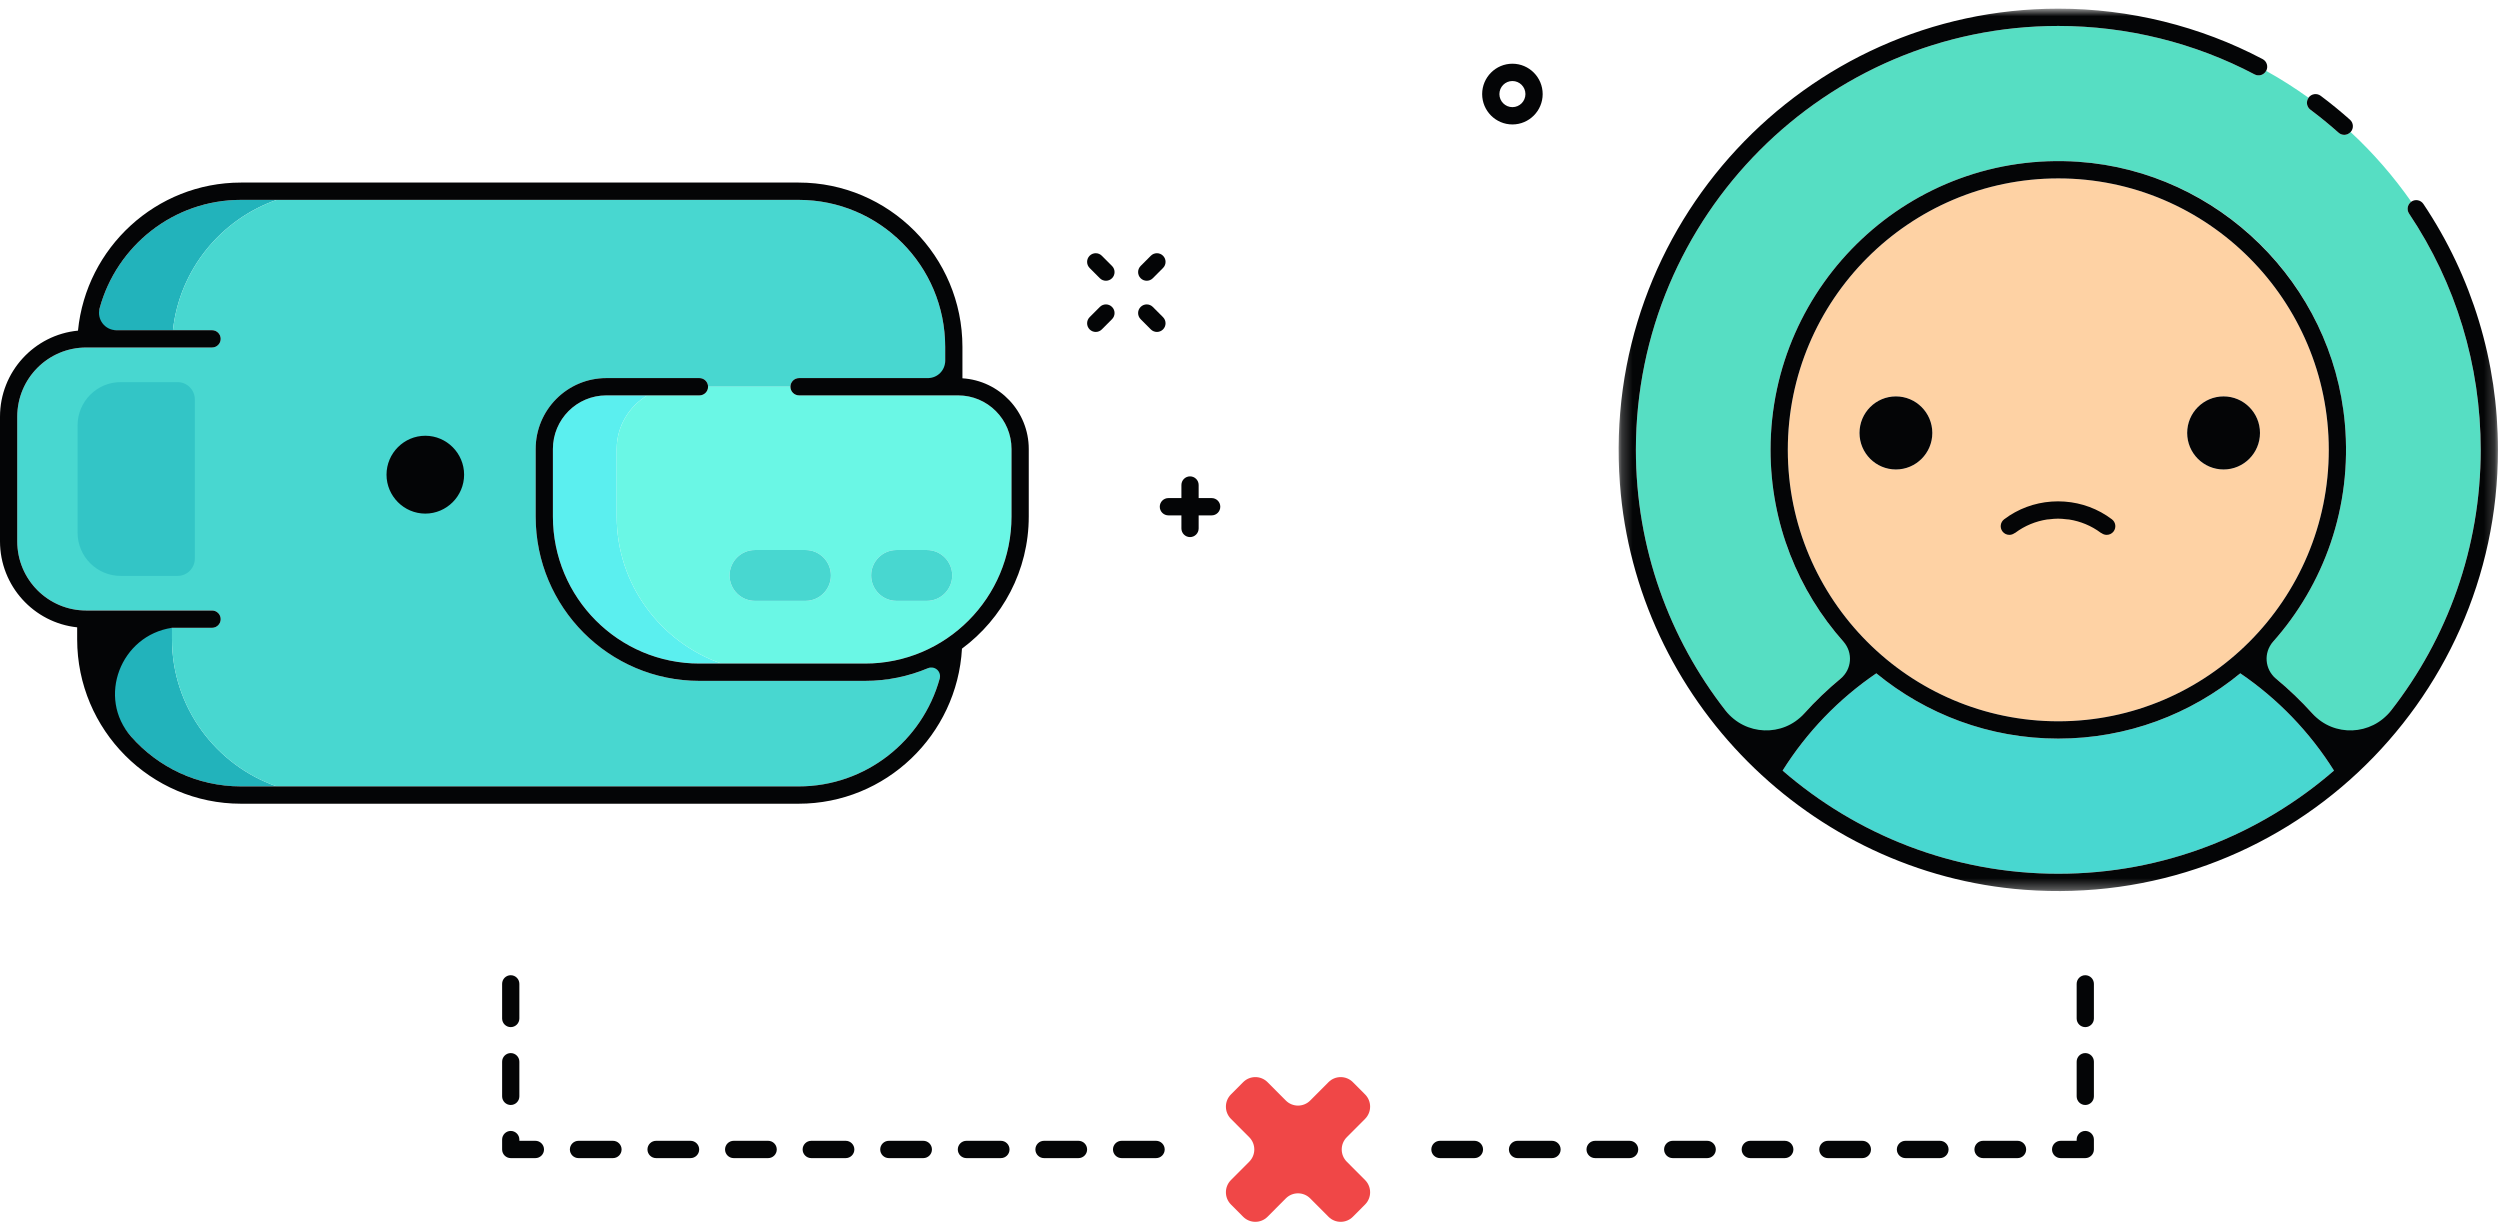 <svg xmlns="http://www.w3.org/2000/svg" width="232" height="114" viewBox="0 0 232 114" fill="none">
<path fill-rule="evenodd" clip-rule="evenodd" d="M25.683 18.548H22.361C15.385 18.548 9.627 23.847 8.855 30.643H16.048C16.654 25.019 20.514 20.346 25.683 18.548ZM15.961 59.331V58.261H8.761V59.331C8.761 66.856 14.862 72.979 22.361 72.979H25.684C20.045 71.017 15.961 65.635 15.961 59.331Z" fill="#22b3bb"/>
<path fill-rule="evenodd" clip-rule="evenodd" d="M74.152 35.086H87.714V32.196C87.714 24.67 81.613 18.548 74.114 18.548H25.683C20.514 20.346 16.654 25.018 16.048 30.643H19.68C20.122 30.643 20.48 31.003 20.48 31.446C20.48 31.89 20.122 32.249 19.68 32.249H8C4.471 32.249 1.6 35.13 1.6 38.671V50.232C1.6 53.773 4.471 56.654 8 56.654H19.68C20.122 56.654 20.48 57.014 20.48 57.457C20.48 57.901 20.122 58.26 19.68 58.26H15.961V59.331C15.961 65.636 20.045 71.017 25.684 72.979H74.114C80.941 72.979 86.592 67.9 87.554 61.313C85.389 62.505 82.907 63.185 80.269 63.185H64.909C56.527 63.185 49.709 56.342 49.709 47.931V41.669C49.709 38.039 52.652 35.086 56.269 35.086H64.909C65.351 35.086 65.709 35.446 65.709 35.889H73.352C73.352 35.446 73.711 35.086 74.152 35.086Z" fill="#48d7d0"/>
<path fill-rule="evenodd" clip-rule="evenodd" d="M57.229 47.931V41.669C57.229 39.554 58.38 37.699 60.081 36.692H56.269C53.534 36.692 51.309 38.924 51.309 41.669V47.931C51.309 55.457 57.41 61.579 64.909 61.579H66.952C61.312 59.618 57.229 54.236 57.229 47.931Z" fill="#5befef"/>
<path fill-rule="evenodd" clip-rule="evenodd" d="M11.2 35.461C8.991 35.461 7.2 37.258 7.2 39.475V49.429C7.2 51.647 8.991 53.444 11.2 53.444H16.48C17.364 53.444 18.08 52.725 18.08 51.838V37.066C18.08 36.18 17.364 35.461 16.48 35.461H11.2Z" fill="#33c5c6"/>
<path fill-rule="evenodd" clip-rule="evenodd" d="M86.015 55.76H83.194C81.9 55.76 80.843 54.699 80.843 53.401C80.843 52.103 81.9 51.042 83.194 51.042H86.015C87.308 51.042 88.365 52.103 88.365 53.401C88.365 54.699 87.308 55.76 86.015 55.76ZM74.756 55.76H70.054C68.761 55.76 67.704 54.699 67.704 53.401C67.704 52.103 68.761 51.042 70.054 51.042H74.756C76.049 51.042 77.108 52.103 77.108 53.401C77.108 54.699 76.049 55.76 74.756 55.76ZM88.909 36.692H74.152C73.711 36.692 73.352 36.332 73.352 35.889H65.709C65.709 36.332 65.351 36.692 64.909 36.692H60.081C58.38 37.699 57.229 39.554 57.229 41.669V47.931C57.229 54.236 61.313 59.618 66.952 61.579H80.269C87.768 61.579 93.869 55.457 93.869 47.931V41.669C93.869 38.924 91.644 36.692 88.909 36.692Z" fill="#6af7e5"/>
<path fill-rule="evenodd" clip-rule="evenodd" d="M93.869 47.931C93.869 55.469 87.78 61.579 80.269 61.579H66.952H64.909C57.398 61.579 51.309 55.469 51.309 47.931V41.669C51.309 38.92 53.53 36.692 56.269 36.692H60.082H64.909C65.351 36.692 65.709 36.332 65.709 35.889C65.709 35.446 65.351 35.086 64.909 35.086H56.269C52.646 35.086 49.709 38.033 49.709 41.669V47.931C49.709 56.356 56.515 63.185 64.909 63.185H80.269C82.339 63.185 84.312 62.766 86.111 62.011C86.745 61.745 87.387 62.314 87.203 62.978C85.611 68.737 80.353 72.979 74.114 72.979H25.684H22.361C18.309 72.979 14.666 71.192 12.171 68.361C8.975 64.733 11.187 58.97 15.961 58.26H19.68C20.122 58.26 20.48 57.901 20.48 57.457C20.48 57.014 20.122 56.655 19.68 56.655H8C4.466 56.655 1.6 53.78 1.6 50.232V38.672C1.6 35.125 4.466 32.249 8 32.249H19.68C20.122 32.249 20.48 31.89 20.48 31.446C20.48 31.003 20.122 30.643 19.68 30.643H16.048H10.793C9.736 30.643 8.967 29.633 9.245 28.609C10.818 22.819 16.099 18.548 22.361 18.548H25.683H74.114C81.625 18.548 87.714 24.658 87.714 32.196V33.48C87.714 34.367 86.998 35.086 86.114 35.086H74.152C73.711 35.086 73.352 35.446 73.352 35.889C73.352 36.332 73.711 36.692 74.152 36.692H88.909C91.648 36.692 93.869 38.92 93.869 41.669V47.931ZM89.314 35.107V32.196C89.314 23.785 82.495 16.942 74.114 16.942H22.361C14.489 16.942 7.997 22.98 7.237 30.683C3.183 31.07 0 34.503 0 38.672V50.232C0 54.375 3.143 57.793 7.161 58.216V59.331C7.161 67.742 13.979 74.585 22.361 74.585H74.114C82.205 74.585 88.82 68.202 89.271 60.194C93.021 57.414 95.469 52.959 95.469 47.931V41.669C95.469 38.176 92.743 35.319 89.314 35.107Z" fill="#040506"/>
<path fill-rule="evenodd" clip-rule="evenodd" d="M74.757 51.042H70.054C68.761 51.042 67.704 52.103 67.704 53.4C67.704 54.699 68.761 55.76 70.054 55.76H74.757C76.049 55.76 77.107 54.699 77.107 53.4C77.107 52.103 76.049 51.042 74.757 51.042ZM86.015 51.042H83.194C81.9 51.042 80.843 52.103 80.843 53.4C80.843 54.699 81.9 55.76 83.194 55.76H86.015C87.308 55.76 88.365 54.699 88.365 53.4C88.365 52.103 87.308 51.042 86.015 51.042Z" fill="#48d7d0"/>
<path fill-rule="evenodd" clip-rule="evenodd" d="M112.443 46.222H111.235V45.009C111.235 44.565 110.877 44.207 110.435 44.207C109.994 44.207 109.635 44.565 109.635 45.009V46.222H108.427C107.986 46.222 107.627 46.581 107.627 47.025C107.627 47.468 107.986 47.827 108.427 47.827H109.635V49.039C109.635 49.483 109.994 49.842 110.435 49.842C110.877 49.842 111.235 49.483 111.235 49.039V47.827H112.443C112.885 47.827 113.243 47.468 113.243 47.025C113.243 46.581 112.885 46.222 112.443 46.222ZM106.798 23.734L105.851 24.683C105.538 24.997 105.538 25.506 105.851 25.819C106.007 25.975 106.212 26.054 106.417 26.054C106.622 26.054 106.826 25.975 106.982 25.819L107.929 24.869C108.242 24.555 108.242 24.048 107.929 23.734C107.616 23.42 107.11 23.42 106.798 23.734ZM102.065 28.484L101.118 29.433C100.806 29.747 100.806 30.256 101.118 30.569C101.274 30.725 101.479 30.804 101.684 30.804C101.889 30.804 102.094 30.725 102.25 30.569L103.196 29.619C103.509 29.305 103.509 28.797 103.196 28.484C102.883 28.17 102.378 28.17 102.065 28.484ZM106.982 28.484C106.669 28.17 106.164 28.17 105.851 28.484C105.538 28.797 105.538 29.305 105.851 29.619L106.797 30.569C106.953 30.725 107.158 30.804 107.363 30.804C107.568 30.804 107.773 30.725 107.929 30.569C108.241 30.256 108.241 29.747 107.929 29.433L106.982 28.484ZM102.249 23.734C101.937 23.42 101.431 23.42 101.118 23.734C100.805 24.048 100.805 24.555 101.118 24.869L102.065 25.819C102.221 25.975 102.425 26.054 102.63 26.054C102.835 26.054 103.04 25.975 103.196 25.819C103.509 25.506 103.509 24.997 103.196 24.683L102.249 23.734ZM140.352 9.943C139.686 9.943 139.144 9.399 139.144 8.731C139.144 8.062 139.686 7.519 140.352 7.519C141.019 7.519 141.56 8.062 141.56 8.731C141.56 9.399 141.019 9.943 140.352 9.943ZM140.352 5.913C138.804 5.913 137.544 7.178 137.544 8.731C137.544 10.284 138.804 11.549 140.352 11.549C141.901 11.549 143.16 10.284 143.16 8.731C143.16 7.178 141.901 5.913 140.352 5.913Z" fill="#040506"/>
<path fill-rule="evenodd" clip-rule="evenodd" d="M209.226 6.904C203.652 3.963 197.352 2.408 191.009 2.408C169.395 2.408 151.809 20.055 151.809 41.746C151.809 53.048 156.59 63.244 164.22 70.426C166.494 66.868 169.446 63.8 172.88 61.396C167.613 56.498 164.308 49.504 164.308 41.746C164.308 26.971 176.286 14.95 191.009 14.95C205.733 14.95 217.711 26.971 217.711 41.746C217.711 49.504 214.406 56.498 209.138 61.396C212.572 63.801 215.525 66.868 217.8 70.426C225.429 63.244 230.209 53.048 230.209 41.746C230.209 33.893 227.911 26.312 223.562 19.822C223.319 19.46 223.413 18.972 223.766 18.722C222.12 16.368 220.233 14.198 218.135 12.253C217.977 12.424 217.764 12.514 217.548 12.514C217.359 12.514 217.169 12.448 217.017 12.312C216.18 11.566 215.3 10.849 214.404 10.178C214.054 9.917 213.981 9.427 214.231 9.073C212.972 8.169 211.66 7.332 210.298 6.578C210.088 6.961 209.614 7.109 209.226 6.904Z" fill="#56dec3"/>
<path fill-rule="evenodd" clip-rule="evenodd" d="M165.425 71.512C172.297 77.469 181.238 81.084 191.01 81.084C200.782 81.084 209.723 77.469 216.595 71.512C214.345 67.923 211.374 64.849 207.899 62.483C203.294 66.267 197.412 68.542 191.01 68.542C184.608 68.542 178.726 66.268 174.122 62.484C170.646 64.849 167.675 67.924 165.425 71.512Z" fill="#48d7d0"/>
<path fill-rule="evenodd" clip-rule="evenodd" d="M175.94 36.787C177.806 36.787 179.318 38.305 179.318 40.177C179.318 42.049 177.806 43.567 175.94 43.567C174.074 43.567 172.562 42.049 172.562 40.177C172.562 38.305 174.074 36.787 175.94 36.787ZM206.349 36.787C208.214 36.787 209.727 38.305 209.727 40.177C209.727 42.049 208.214 43.567 206.349 43.567C204.482 43.567 202.97 42.049 202.97 40.177C202.97 38.305 204.482 36.787 206.349 36.787ZM191.01 66.936C204.85 66.936 216.111 55.636 216.111 41.746C216.111 27.856 204.85 16.556 191.01 16.556C177.169 16.556 165.908 27.856 165.908 41.746C165.908 55.636 177.169 66.936 191.01 66.936Z" fill="#FED2A4"/>
<path fill-rule="evenodd" clip-rule="evenodd" d="M175.94 43.567C177.806 43.567 179.319 42.049 179.319 40.177C179.319 38.305 177.806 36.786 175.94 36.786C174.074 36.786 172.562 38.305 172.562 40.177C172.562 42.049 174.074 43.567 175.94 43.567ZM206.349 43.567C208.214 43.567 209.727 42.049 209.727 40.177C209.727 38.305 208.214 36.786 206.349 36.786C204.482 36.786 202.97 38.305 202.97 40.177C202.97 42.049 204.482 43.567 206.349 43.567ZM214.403 10.178C215.301 10.849 216.18 11.566 217.017 12.312C217.17 12.448 217.359 12.515 217.547 12.515C217.763 12.515 217.977 12.424 218.135 12.253C218.138 12.25 218.143 12.248 218.147 12.244C218.439 11.912 218.409 11.405 218.079 11.111C217.208 10.336 216.293 9.588 215.359 8.89C215.005 8.625 214.503 8.699 214.239 9.055C214.235 9.06 214.235 9.067 214.231 9.073C213.982 9.427 214.054 9.918 214.403 10.178Z" fill="#040506"/>
<mask id="mask0" mask-type="alpha" maskUnits="userSpaceOnUse" x="150" y="0" width="82" height="83">
<path d="M150.209 0.803H231.81V41.747V82.69H150.209V0.803Z" fill="white"/>
</mask>
<g mask="url(#mask0)">
<path fill-rule="evenodd" clip-rule="evenodd" d="M191.01 68.542C197.412 68.542 203.294 66.267 207.899 62.483C211.374 64.849 214.345 67.923 216.594 71.512C209.722 77.469 200.782 81.084 191.01 81.084C181.238 81.084 172.297 77.469 165.425 71.512C167.674 67.924 170.646 64.849 174.122 62.484C178.726 66.267 184.608 68.542 191.01 68.542ZM191.01 16.556C204.85 16.556 216.111 27.857 216.111 41.746C216.111 55.636 204.85 66.936 191.01 66.936C177.169 66.936 165.908 55.636 165.908 41.746C165.908 27.857 177.169 16.556 191.01 16.556ZM224.89 18.926C224.643 18.558 224.146 18.461 223.779 18.708C223.774 18.712 223.771 18.718 223.766 18.721C223.413 18.973 223.319 19.459 223.562 19.822C227.91 26.311 230.21 33.893 230.21 41.746C230.21 50.865 227.097 59.266 221.886 65.943C220.07 68.271 216.574 68.417 214.598 66.224C213.543 65.055 212.405 63.964 211.193 62.962C210.167 62.113 210.048 60.556 210.933 59.561C215.647 54.258 218.299 47.072 217.6 39.28C216.437 26.306 205.862 15.924 192.914 15.017C177.333 13.927 164.308 26.339 164.308 41.746C164.308 48.579 166.872 54.82 171.082 59.558C171.969 60.554 171.854 62.111 170.826 62.961C169.614 63.963 168.476 65.054 167.422 66.224C165.446 68.417 161.95 68.271 160.134 65.943C154.922 59.266 151.81 50.865 151.81 41.746C151.81 20.055 169.394 2.408 191.01 2.408C197.352 2.408 203.651 3.963 209.226 6.905C209.614 7.11 210.088 6.961 210.298 6.578C210.3 6.574 210.304 6.572 210.306 6.568C210.512 6.175 210.362 5.689 209.97 5.483C204.167 2.421 197.61 0.803 191.01 0.803C167.476 0.803 148.533 20.9 150.327 44.89C151.825 64.908 167.929 81.069 187.877 82.572C211.782 84.373 231.81 65.363 231.81 41.746C231.81 33.572 229.417 25.681 224.89 18.926Z" fill="#040506"/>
</g>
<path fill-rule="evenodd" clip-rule="evenodd" d="M39.469 40.438C37.489 40.438 35.869 42.064 35.869 44.051C35.869 46.038 37.489 47.663 39.469 47.663C41.449 47.663 43.069 46.038 43.069 44.051C43.069 42.064 41.449 40.438 39.469 40.438ZM195.986 48.193C194.691 47.21 193.165 46.663 191.611 46.549C191.552 46.544 191.493 46.544 191.434 46.541C191.284 46.533 191.135 46.525 190.985 46.525C190.835 46.525 190.686 46.533 190.536 46.541C190.477 46.544 190.418 46.544 190.358 46.549C188.805 46.663 187.279 47.21 185.984 48.193C185.631 48.46 185.562 48.963 185.829 49.317C185.986 49.526 186.225 49.635 186.467 49.635C186.635 49.635 186.805 49.582 186.949 49.473C186.953 49.47 186.958 49.468 186.963 49.464L186.971 49.477L187.02 49.44C187.903 48.782 188.915 48.372 189.959 48.209C190.037 48.197 190.116 48.199 190.195 48.189C190.457 48.158 190.72 48.131 190.985 48.131C191.25 48.131 191.513 48.158 191.775 48.189C191.854 48.199 191.933 48.197 192.011 48.209C193.055 48.372 194.067 48.782 194.95 49.44L194.999 49.477L195.007 49.464C195.011 49.468 195.017 49.47 195.021 49.473C195.165 49.582 195.335 49.635 195.503 49.635C195.745 49.635 195.984 49.526 196.141 49.317C196.408 48.963 196.339 48.46 195.986 48.193ZM151.227 105.867H148.027C147.586 105.867 147.227 106.227 147.227 106.67C147.227 107.113 147.586 107.473 148.027 107.473H151.227C151.669 107.473 152.027 107.113 152.027 106.67C152.027 106.227 151.669 105.867 151.227 105.867ZM158.427 105.867H155.227C154.786 105.867 154.427 106.227 154.427 106.67C154.427 107.113 154.786 107.473 155.227 107.473H158.427C158.869 107.473 159.227 107.113 159.227 106.67C159.227 106.227 158.869 105.867 158.427 105.867ZM144.027 105.867H140.827C140.386 105.867 140.027 106.227 140.027 106.67C140.027 107.113 140.386 107.473 140.827 107.473H144.027C144.469 107.473 144.827 107.113 144.827 106.67C144.827 106.227 144.469 105.867 144.027 105.867ZM136.827 105.867H133.627C133.186 105.867 132.827 106.227 132.827 106.67C132.827 107.113 133.186 107.473 133.627 107.473H136.827C137.269 107.473 137.627 107.113 137.627 106.67C137.627 106.227 137.269 105.867 136.827 105.867ZM193.514 90.5C193.073 90.5 192.714 90.86 192.714 91.303V94.514C192.714 94.958 193.073 95.317 193.514 95.317C193.956 95.317 194.314 94.958 194.314 94.514V91.303C194.314 90.86 193.956 90.5 193.514 90.5ZM187.227 105.867H184.027C183.586 105.867 183.227 106.227 183.227 106.67C183.227 107.113 183.586 107.473 184.027 107.473H187.227C187.669 107.473 188.027 107.113 188.027 106.67C188.027 106.227 187.669 105.867 187.227 105.867ZM193.514 104.951C193.073 104.951 192.714 105.311 192.714 105.754V105.867H191.227C190.786 105.867 190.427 106.227 190.427 106.67C190.427 107.113 190.786 107.473 191.227 107.473H193.514C193.956 107.473 194.314 107.113 194.314 106.67V105.754C194.314 105.311 193.956 104.951 193.514 104.951ZM193.514 97.726C193.073 97.726 192.714 98.085 192.714 98.529V101.74C192.714 102.183 193.073 102.543 193.514 102.543C193.956 102.543 194.314 102.183 194.314 101.74V98.529C194.314 98.085 193.956 97.726 193.514 97.726ZM165.627 105.867H162.427C161.986 105.867 161.627 106.227 161.627 106.67C161.627 107.113 161.986 107.473 162.427 107.473H165.627C166.069 107.473 166.427 107.113 166.427 106.67C166.427 106.227 166.069 105.867 165.627 105.867ZM172.827 105.867H169.627C169.186 105.867 168.827 106.227 168.827 106.67C168.827 107.113 169.186 107.473 169.627 107.473H172.827C173.269 107.473 173.627 107.113 173.627 106.67C173.627 106.227 173.269 105.867 172.827 105.867ZM180.027 105.867H176.827C176.386 105.867 176.027 106.227 176.027 106.67C176.027 107.113 176.386 107.473 176.827 107.473H180.027C180.469 107.473 180.827 107.113 180.827 106.67C180.827 106.227 180.469 105.867 180.027 105.867Z" fill="#040506"/>
<path fill-rule="evenodd" clip-rule="evenodd" d="M124.981 107.806C124.356 107.179 124.356 106.162 124.981 105.534L126.678 103.832C127.303 103.205 127.303 102.188 126.678 101.561L125.547 100.426C124.922 99.798 123.909 99.798 123.284 100.426L121.587 102.129C120.962 102.756 119.949 102.756 119.324 102.129L117.628 100.426C117.002 99.798 115.989 99.798 115.364 100.426L114.233 101.561C113.608 102.188 113.608 103.205 114.233 103.832L115.93 105.534C116.555 106.162 116.555 107.179 115.93 107.806L114.233 109.508C113.608 110.135 113.608 111.152 114.233 111.779L115.364 112.915C115.989 113.542 117.002 113.542 117.628 112.915L119.324 111.212C119.949 110.584 120.962 110.584 121.587 111.212L123.284 112.915C123.909 113.542 124.922 113.542 125.547 112.915L126.678 111.779C127.303 111.152 127.303 110.135 126.678 109.508L124.981 107.806Z" fill="#F04747"/>
<path fill-rule="evenodd" clip-rule="evenodd" d="M89.684 105.867H92.884C93.326 105.867 93.684 106.227 93.684 106.67C93.684 107.113 93.326 107.473 92.884 107.473H89.684C89.242 107.473 88.884 107.113 88.884 106.67C88.884 106.227 89.242 105.867 89.684 105.867ZM82.484 105.867H85.684C86.126 105.867 86.484 106.227 86.484 106.67C86.484 107.113 86.126 107.473 85.684 107.473H82.484C82.042 107.473 81.684 107.113 81.684 106.67C81.684 106.227 82.042 105.867 82.484 105.867ZM96.884 105.867H100.084C100.525 105.867 100.884 106.227 100.884 106.67C100.884 107.113 100.525 107.473 100.084 107.473H96.884C96.442 107.473 96.084 107.113 96.084 106.67C96.084 106.227 96.442 105.867 96.884 105.867ZM104.084 105.867H107.284C107.725 105.867 108.084 106.227 108.084 106.67C108.084 107.113 107.725 107.473 107.284 107.473H104.084C103.642 107.473 103.284 107.113 103.284 106.67C103.284 106.227 103.642 105.867 104.084 105.867ZM47.397 90.5C47.838 90.5 48.197 90.86 48.197 91.303V94.514C48.197 94.958 47.838 95.317 47.397 95.317C46.955 95.317 46.597 94.958 46.597 94.514V91.303C46.597 90.86 46.955 90.5 47.397 90.5ZM53.684 105.867H56.884C57.325 105.867 57.684 106.227 57.684 106.67C57.684 107.113 57.325 107.473 56.884 107.473H53.684C53.242 107.473 52.884 107.113 52.884 106.67C52.884 106.227 53.242 105.867 53.684 105.867ZM47.397 104.951C47.838 104.951 48.197 105.311 48.197 105.754V105.867H49.684C50.126 105.867 50.484 106.227 50.484 106.67C50.484 107.113 50.126 107.473 49.684 107.473H47.397C46.955 107.473 46.597 107.113 46.597 106.67V105.754C46.597 105.311 46.955 104.951 47.397 104.951ZM47.397 97.726C47.838 97.726 48.197 98.085 48.197 98.529V101.74C48.197 102.183 47.838 102.543 47.397 102.543C46.955 102.543 46.597 102.183 46.597 101.74V98.529C46.597 98.085 46.955 97.726 47.397 97.726ZM75.284 105.867H78.484C78.925 105.867 79.284 106.227 79.284 106.67C79.284 107.113 78.925 107.473 78.484 107.473H75.284C74.842 107.473 74.484 107.113 74.484 106.67C74.484 106.227 74.842 105.867 75.284 105.867ZM68.084 105.867H71.284C71.725 105.867 72.084 106.227 72.084 106.67C72.084 107.113 71.725 107.473 71.284 107.473H68.084C67.642 107.473 67.284 107.113 67.284 106.67C67.284 106.227 67.642 105.867 68.084 105.867ZM60.884 105.867H64.084C64.525 105.867 64.884 106.227 64.884 106.67C64.884 107.113 64.525 107.473 64.084 107.473H60.884C60.442 107.473 60.084 107.113 60.084 106.67C60.084 106.227 60.442 105.867 60.884 105.867Z" fill="#040506"/>
</svg>

